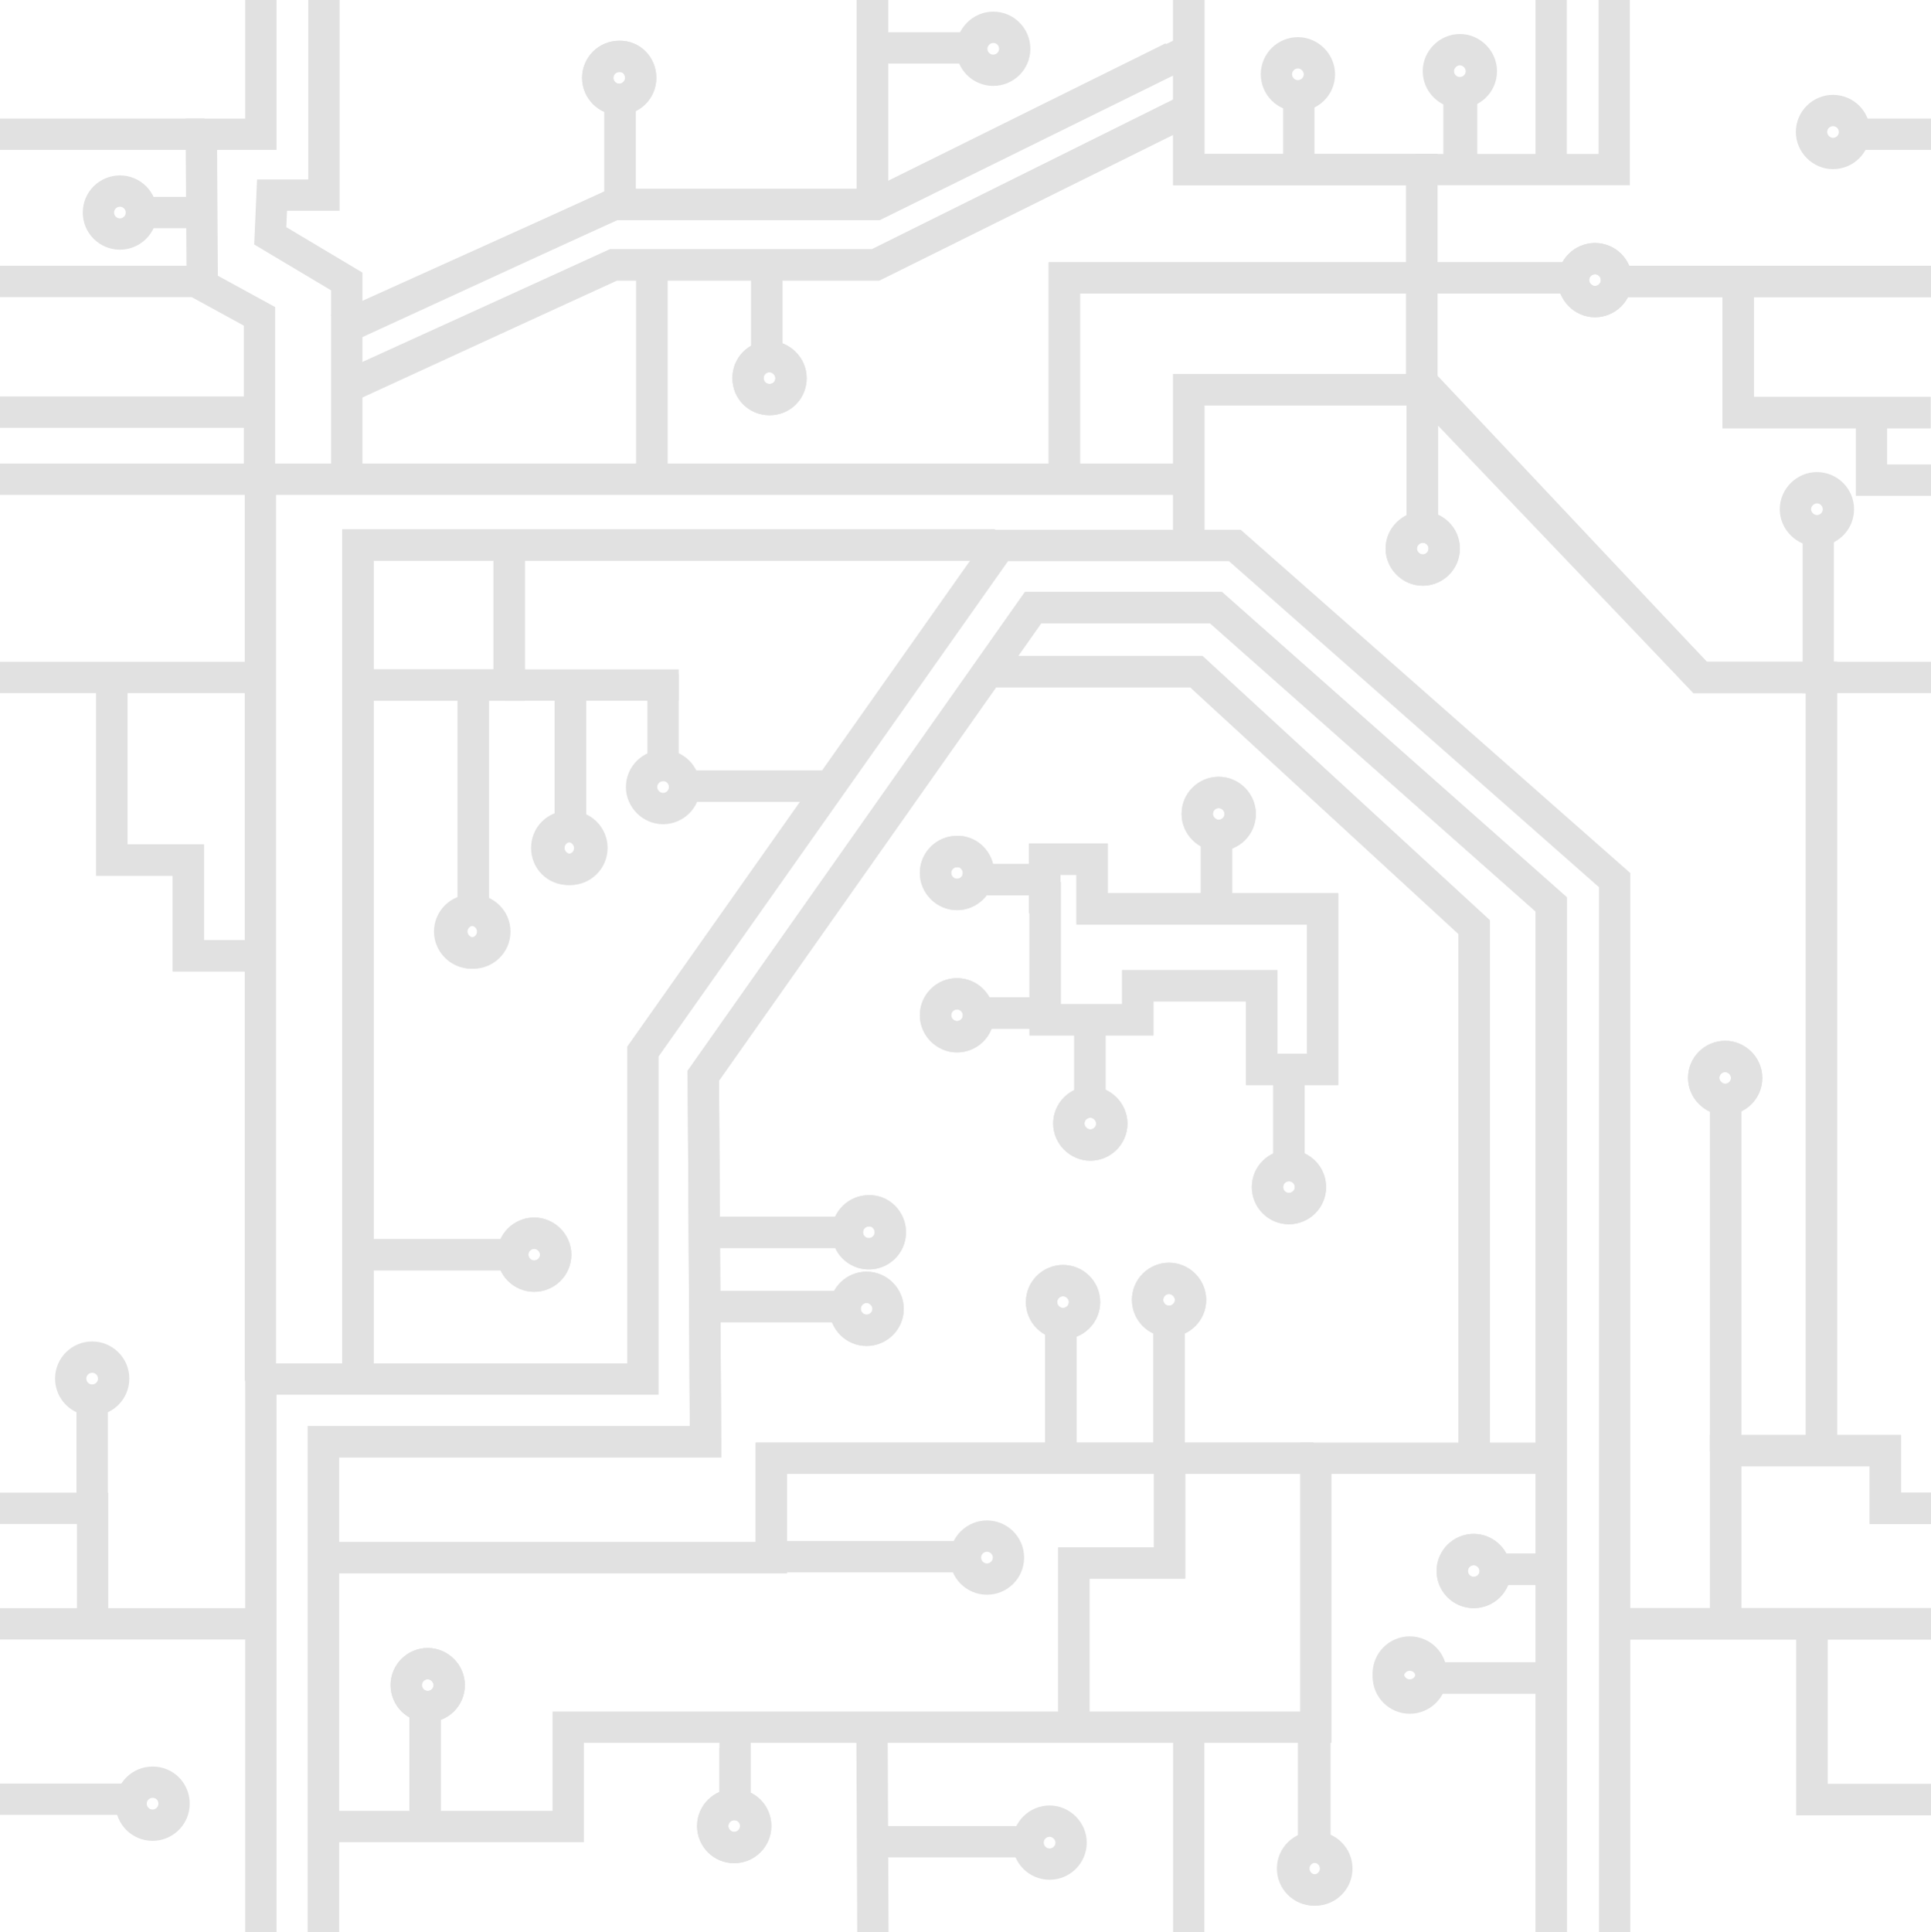 <svg xmlns="http://www.w3.org/2000/svg" xmlns:xlink="http://www.w3.org/1999/xlink" id="Layer_1" x="0" y="0" version="1.1" viewBox="0 0 431.6 431.8" xml:space="preserve" style="enable-background:new 0 0 431.6 431.8"><style type="text/css">.st0{opacity:.12}.st1{stroke-width:7}.st1,.st2,.st3{fill:none;stroke:#000}.st2{stroke-width:7.587}.st3{stroke-width:6.936}</style><title>chip</title><g id="Layer_2" class="st0"><g id="Layer_1-2"><g id="layer1"><g id="g7738"><path id="path3006" d="M72.3,431.8V322.2h85.4l-0.5-81.8l73.7-104.6h40.9l74.9,66.3v229.7" class="st1"/><path id="path3010" d="M157.8,292h32.3" class="st1"/><path id="path3012" d="M156.8,275.4h32.3" class="st1"/><path id="path3014" d="M222.4,121.8H80v184.9" class="st1"/><path id="path3016" d="M80.5,280.4h35.4" class="st1"/><path id="path3028-1" d="M199,275.4c0,2.7-2.2,4.8-4.8,4.8c-2.7,0-4.8-2.2-4.8-4.8c0-2.7,2.2-4.8,4.8-4.8 C196.8,270.5,199,272.7,199,275.4L199,275.4z" class="st1"/><path id="path3059" d="M83,153.1h30.8v-30.8" class="st1"/><path id="path3065" d="M127.5,152.6v33.8" class="st1"/><path id="path3067" d="M105.8,152.6v53" class="st1"/><path id="path3073" d="M293.6,325.9H172.4v22.2H75" class="st1"/><path id="path3075" d="M261.3,325.9v-32.3" class="st1"/><path id="path3077" d="M237.1,325.9v-32.3" class="st1"/><path id="path3079" d="M329.5,324.4V207.2l-62.1-57.1h-45" class="st1"/><path id="path3081" d="M233.6,200.6v27.3h20.7v-7.6H282V239h13.6v-35.9h-51.5V192h-10.6v8.6H233.6z" class="st1"/><path id="path3083" d="M288.1,238.5v23.2" class="st1"/><path id="path3085" d="M232,196.6h-14.1" class="st1"/><path id="path3087" d="M232,226.4h-14.1" class="st1"/><path id="path3089" d="M271.9,202.1v-15.7" class="st1"/><path id="path3091" d="M243.6,227.4v20.7" class="st1"/><path id="path3093" d="M198.5,292.5c0,2.7-2.2,4.8-4.8,4.8c-2.7,0-4.8-2.2-4.8-4.8c0-2.7,2.2-4.8,4.8-4.8 S198.5,289.9,198.5,292.5L198.5,292.5z" class="st1"/><path id="path3095" d="M242.4,291c0,2.7-2.2,4.8-4.8,4.8c-2.7,0-4.8-2.2-4.8-4.8c0-2.7,2.2-4.8,4.8-4.8 S242.4,288.3,242.4,291L242.4,291z" class="st1"/><path id="path3097" d="M266.1,290.5c0,2.7-2.2,4.8-4.8,4.8c-2.7,0-4.8-2.2-4.8-4.8c0-2.7,2.2-4.8,4.8-4.8 S266.1,287.9,266.1,290.5L266.1,290.5z" class="st1"/><path id="path3099" d="M124.2,280.4c0,2.7-2.2,4.8-4.8,4.8c-2.7,0-4.8-2.2-4.8-4.8c0-2.7,2.2-4.8,4.8-4.8 S124.2,277.8,124.2,280.4L124.2,280.4z" class="st1"/><path id="path3101" d="M110.1,208.2c0,2.7-2.2,4.8-4.8,4.8s-4.8-2.2-4.8-4.8c0-2.7,2.2-4.8,4.8-4.8 S110.1,205.5,110.1,208.2L110.1,208.2z" class="st1"/><path id="path3103" d="M131.8,189.5c0,2.7-2.1,4.8-4.8,4.8s-4.8-2.1-4.8-4.8s2.1-4.8,4.8-4.8l0,0 C129.6,184.7,131.8,186.9,131.8,189.5z" class="st1"/><path id="path3107" d="M277.2,181.9c0,2.7-2.2,4.8-4.8,4.8s-4.8-2.2-4.8-4.8c0-2.7,2.2-4.8,4.8-4.8 S277.2,179.3,277.2,181.9L277.2,181.9z" class="st1"/><path id="path3109" d="M292.9,265.3c0,2.7-2.2,4.8-4.8,4.8c-2.7,0-4.8-2.2-4.8-4.8c0-2.7,2.2-4.8,4.8-4.8 S292.9,262.6,292.9,265.3L292.9,265.3z" class="st1"/><path id="path3111" d="M248.5,251.1c0,2.7-2.2,4.8-4.8,4.8s-4.8-2.2-4.8-4.8c0-2.7,2.2-4.8,4.8-4.8 S248.5,248.5,248.5,251.1L248.5,251.1z" class="st1"/><path id="path3113" d="M218.7,226.9c0,2.7-2.2,4.8-4.8,4.8s-4.8-2.2-4.8-4.8c0-2.7,2.2-4.8,4.8-4.8 C216.5,222.1,218.7,224.2,218.7,226.9L218.7,226.9z" class="st1"/><path id="path3115" d="M218.7,195.1c0,2.7-2.2,4.8-4.8,4.8s-4.8-2.2-4.8-4.8c0-2.7,2.2-4.8,4.8-4.8 C216.5,190.2,218.7,192.4,218.7,195.1L218.7,195.1z" class="st1"/><path id="path3117" d="M152.9,175.7h31.4" class="st1"/><path id="path3119" d="M293.6,386.4V415" class="st1"/><path id="path3125" d="M265.7,121.4V87.1h52.1V37.9h-52.1V0" class="st1"/><path id="path3127" d="M345,350.7h-12.1" class="st1"/><path id="path3129" d="M347.9,375h-26.4" class="st1"/><path id="path3131" d="M361.4,362.9h70.2" class="st1"/><path id="path3137" d="M237.9,105.7V62.1h114.3" class="st1"/><path id="path3139" d="M317.9,86.4V120" class="st1"/><path id="path3141" d="M334.2,351.1c0,2.7-2.2,4.8-4.8,4.8c-2.7,0-4.8-2.2-4.8-4.8c0-2.7,2.2-4.8,4.8-4.8 S334.2,348.5,334.2,351.1L334.2,351.1z" class="st1"/><path id="path3143" d="M319.9,374c0,2.7-2.2,4.8-4.8,4.8c-2.7,0-4.8-2.2-4.8-4.8c0-2.7,2.2-4.8,4.8-4.8 S319.9,371.3,319.9,374L319.9,374z" class="st1"/><path id="path3145" d="M298.5,417.6c0,2.7-2.2,4.8-4.8,4.8c-2.7,0-4.8-2.2-4.8-4.8c0-2.7,2.2-4.8,4.8-4.8 S298.5,414.9,298.5,417.6L298.5,417.6z" class="st1"/><path id="path3147" d="M322.8,122.6c0,2.7-2.2,4.8-4.8,4.8s-4.8-2.2-4.8-4.8s2.2-4.8,4.8-4.8 S322.8,119.9,322.8,122.6L322.8,122.6z" class="st1"/><path id="path3149" d="M361.3,62.6c0,2.7-2.2,4.8-4.8,4.8s-4.8-2.2-4.8-4.8c0-2.7,2.2-4.8,4.8-4.8 S361.3,59.9,361.3,62.6L361.3,62.6z" class="st1"/><path id="path3151" d="M170.7,347.9h45" class="st1"/><path id="path3153" d="M261.4,325.7v23.6H240v35" class="st1"/><path id="path3155" d="M95,407.1v-27.9" class="st1"/><path id="path3157" d="M385.7,362.1v-37.9h35.7v12.9h10.2" class="st1"/><path id="path3169" d="M76.4,73.6l60.7-27.9h58.6l66.4-32.9" class="st1"/><path id="path3171" d="M76.4,87.1l60.7-27.9h58.6l66.4-32.9" class="st1"/><path id="path3173" d="M138.6,47.9V22.1" class="st1"/><path id="path3175" d="M145.7,60v44.3" class="st1"/><path id="path3177" d="M171.4,61.4v20" class="st1"/><path id="path3179" d="M143.2,17.4c0,2.7-2.2,4.8-4.8,4.8c-2.7,0-4.8-2.2-4.8-4.8c0-2.7,2.2-4.8,4.8-4.8 C141.1,12.5,143.2,14.7,143.2,17.4L143.2,17.4z" class="st1"/><path id="path3181" d="M176.8,84.5c0,2.7-2.1,4.8-4.8,4.8s-4.8-2.1-4.8-4.8c0-2.7,2.1-4.8,4.8-4.8l0,0 C174.6,79.7,176.8,81.9,176.8,84.5z" class="st1"/><path id="path3183" d="M385.7,324.3v-80.7" class="st1"/><path id="path3187" d="M407.1,324.3V151.4H380l-61.4-64.3" class="st1"/><path id="path3189" d="M390.4,240.9c0,2.7-2.2,4.8-4.8,4.8s-4.8-2.2-4.8-4.8c0-2.7,2.2-4.8,4.8-4.8 S390.4,238.3,390.4,240.9L390.4,240.9z" class="st1"/><path id="path3191" d="M405,362.9v39.3h26.6" class="st1"/><path id="path3195" d="M38.9,403.1c0,2.7-2.2,4.8-4.8,4.8c-2.7,0-4.8-2.2-4.8-4.8c0-2.7,2.2-4.8,4.8-4.8 C36.8,398.3,38.9,400.4,38.9,403.1L38.9,403.1z" class="st1"/><path id="path3197" d="M225.4,348.1c0,2.7-2.2,4.8-4.8,4.8c-2.7,0-4.8-2.2-4.8-4.8c0-2.7,2.2-4.8,4.8-4.8 C223.2,343.3,225.4,345.4,225.4,348.1L225.4,348.1z" class="st1"/><path id="path3199" d="M100.4,376.6c0,2.7-2.2,4.8-4.8,4.8c-2.7,0-4.8-2.2-4.8-4.8c0-2.7,2.2-4.8,4.8-4.8 S100.4,374,100.4,376.6L100.4,376.6z" class="st1"/><path id="path3203" d="M195,45V0" class="st1"/><path id="path3209" d="M195.7,10.7h20.7" class="st1"/><path id="path3211" d="M226.8,10.9c0,2.7-2.2,4.8-4.8,4.8c-2.7,0-4.8-2.2-4.8-4.8s2.2-4.8,4.8-4.8l0,0 C224.7,6.1,226.8,8.3,226.8,10.9z" class="st1"/><path id="path3217" d="M361.4,62.9h27.1v29.3h43" class="st1"/><path id="path3219" d="M56.4,107.1H0" class="st1"/><path id="path3221" d="M290.3,36.4V20.7" class="st1"/><path id="path3225" d="M326.4,37.5V21.6" class="st2"/><path id="path3227" d="M294.9,16.6c0,2.7-2.2,4.8-4.8,4.8c-2.7,0-4.8-2.2-4.8-4.8c0-2.7,2.2-4.8,4.8-4.8 S294.9,14,294.9,16.6L294.9,16.6z" class="st1"/><path id="path3231" d="M331.1,15.9c0,2.7-2.2,4.8-4.8,4.8c-2.7,0-4.8-2.2-4.8-4.8s2.2-4.8,4.8-4.8 S331.1,13.3,331.1,15.9L331.1,15.9z" class="st1"/><path id="path3233" d="M45.7,30H0" class="st1"/><path id="path3241" d="M387.9,62.9h43.8" class="st1"/><path id="path3247" d="M25,154.3v37.9h17.1v21.4h13.6" class="st1"/><path id="path3251" d="M164.3,390.7v12.9" class="st1"/><path id="path3255" d="M410.9,113.8c0,2.7-2.2,4.8-4.8,4.8s-4.8-2.2-4.8-4.8s2.2-4.8,4.8-4.8 S410.9,111.1,410.9,113.8L410.9,113.8z" class="st1"/><path id="path3261" d="M168.9,408.1c0,2.7-2.2,4.8-4.8,4.8c-2.7,0-4.8-2.2-4.8-4.8c0-2.7,2.2-4.8,4.8-4.8 C166.8,403.3,168.9,405.4,168.9,408.1L168.9,408.1z" class="st1"/><path id="path3202" d="M58.3,431.8V308.2h85.4V235l79.8-113.1H276l84.9,74.8v235.2" class="st1"/><path id="path3204" d="M72.3,431.8V322.2h85.4l-0.5-81.8l73.7-104.6h40.9l74.9,66.3v229.7" class="st1"/><path id="path3210" d="M222.4,121.8H80v184.9" class="st1"/><g id="g3444"><path id="path3208" d="M156.8,275.4h32.3" class="st1"/><path id="path3214" d="M199,275.4c0,2.7-2.2,4.8-4.8,4.8c-2.7,0-4.8-2.2-4.8-4.8c0-2.7,2.2-4.8,4.8-4.8 C196.8,270.5,199,272.7,199,275.4L199,275.4z" class="st1"/></g><path id="path3216" d="M83,153.1h30.8v-30.8" class="st1"/><path id="path3218" d="M112.8,153.1h38.9" class="st1"/><path id="path3226" d="M75,408.2h52V386h167.1v-60.1h53" class="st1"/><path id="path3228" d="M293.6,325.9H172.4v22.2H75" class="st1"/><path id="path3234" d="M329.5,324.4V207.2l-62.1-57.1h-45" class="st1"/><path id="path3236" d="M233.6,200.6v27.3h20.7v-7.6H282V239h13.6v-35.9h-51.5V192h-10.6v8.6H233.6z" class="st1"/><path id="path3238" d="M288.1,238.5v23.2" class="st1"/><path id="path3240" d="M232,196.6h-14.1" class="st1"/><path id="path3242" d="M232,226.4h-14.1" class="st1"/><path id="path3244" d="M271.9,202.1v-15.7" class="st1"/><path id="path3246" d="M243.6,227.4v20.7" class="st1"/><g id="g3448"><path id="path3206" d="M157.8,292h32.3" class="st1"/><path id="path3248" d="M198.5,292.5c0,2.7-2.2,4.8-4.8,4.8c-2.7,0-4.8-2.2-4.8-4.8c0-2.7,2.2-4.8,4.8-4.8 S198.5,289.9,198.5,292.5L198.5,292.5z" class="st1"/></g><g id="g3436"><path id="path3232" d="M237.1,325.9v-32.3" class="st1"/><path id="path3250" d="M242.4,291c0,2.7-2.2,4.8-4.8,4.8c-2.7,0-4.8-2.2-4.8-4.8c0-2.7,2.2-4.8,4.8-4.8 S242.4,288.3,242.4,291L242.4,291z" class="st1"/></g><g id="g3440"><path id="path3230" d="M261.3,325.9v-32.3" class="st1"/><path id="path3252" d="M266.1,290.5c0,2.7-2.2,4.8-4.8,4.8c-2.7,0-4.8-2.2-4.8-4.8c0-2.7,2.2-4.8,4.8-4.8 S266.1,287.9,266.1,290.5L266.1,290.5z" class="st1"/></g><g id="g3452"><path id="path3212" d="M80.5,280.4h35.4" class="st1"/><path id="path3254" d="M124.2,280.4c0,2.7-2.2,4.8-4.8,4.8c-2.7,0-4.8-2.2-4.8-4.8c0-2.7,2.2-4.8,4.8-4.8 S124.2,277.8,124.2,280.4L124.2,280.4z" class="st1"/></g><g id="g3456"><path id="path3224" d="M105.8,152.6v53" class="st1"/><path id="path3256" d="M110.6,208.2c0,2.7-2.2,4.8-4.8,4.8s-4.8-2.2-4.8-4.8c0-2.7,2.2-4.8,4.8-4.8 S110.6,205.5,110.6,208.2L110.6,208.2z" class="st1"/></g><g id="g3460"><path id="path3222" d="M127.5,152.6v33.8" class="st1"/><path id="path3258" d="M132.3,189.5c0,2.7-2.2,4.8-4.8,4.8c-2.7,0-4.8-2.2-4.8-4.8c0-2.7,2.2-4.8,4.8-4.8 S132.3,186.8,132.3,189.5L132.3,189.5z" class="st1"/></g><path id="path3262" d="M277.2,181.9c0,2.7-2.2,4.8-4.8,4.8s-4.8-2.2-4.8-4.8c0-2.7,2.2-4.8,4.8-4.8 S277.2,179.3,277.2,181.9L277.2,181.9z" class="st1"/><path id="path3264" d="M292.9,265.3c0,2.7-2.2,4.8-4.8,4.8c-2.7,0-4.8-2.2-4.8-4.8c0-2.7,2.2-4.8,4.8-4.8 S292.9,262.6,292.9,265.3L292.9,265.3z" class="st1"/><path id="path3266" d="M248.5,251.1c0,2.7-2.2,4.8-4.8,4.8s-4.8-2.2-4.8-4.8c0-2.7,2.2-4.8,4.8-4.8 S248.5,248.5,248.5,251.1L248.5,251.1z" class="st1"/><path id="path3268" d="M218.7,226.9c0,2.7-2.2,4.8-4.8,4.8s-4.8-2.2-4.8-4.8c0-2.7,2.2-4.8,4.8-4.8 C216.5,222.1,218.7,224.2,218.7,226.9L218.7,226.9z" class="st1"/><path id="path3270" d="M218.7,195.1c0,2.7-2.2,4.8-4.8,4.8s-4.8-2.2-4.8-4.8c0-2.7,2.2-4.8,4.8-4.8 C216.5,190.2,218.7,192.4,218.7,195.1L218.7,195.1z" class="st1"/><g id="g3464"><path id="path3220" d="M148.2,150.6v22.7" class="st1"/><path id="path3260" d="M153,175.9c0,2.7-2.2,4.8-4.8,4.8s-4.8-2.2-4.8-4.8c0-2.7,2.2-4.8,4.8-4.8 C150.8,171,153,173.2,153,175.9L153,175.9z" class="st1"/><path id="path3272" d="M153.4,175.7h30.9" class="st3"/></g><path id="path3274" d="M293.9,386.4V415" class="st1"/><path id="path3276" d="M265.7,386.4v45.4" class="st1"/><path id="path3278" d="M265.7,121.4V87.1h52.1V37.9h-52.1V0" class="st1"/><path id="path3280" d="M345,350.7h-12.1" class="st1"/><path id="path3282" d="M347.9,375h-26.4" class="st1"/><path id="path3284" d="M361.4,362.9h70.2" class="st1"/><path id="path3286" d="M57.9,362.9H0" class="st1"/><path id="path3288" d="M58.2,308.6V107.1h208.9" class="st1"/><path id="path3290" d="M237.9,105.7V62.1h114.3" class="st1"/><path id="path3292" d="M317.9,86.4V120" class="st1"/><path id="path3294" d="M334.2,351.1c0,2.7-2.2,4.8-4.8,4.8c-2.7,0-4.8-2.2-4.8-4.8c0-2.7,2.2-4.8,4.8-4.8 S334.2,348.5,334.2,351.1L334.2,351.1z" class="st1"/><path id="path3296" d="M319.9,374.7c0,2.7-2.2,4.8-4.8,4.8c-2.7,0-4.8-2.2-4.8-4.8c0-2.7,2.2-4.8,4.8-4.8 S319.9,372,319.9,374.7L319.9,374.7z" class="st1"/><path id="path3298" d="M298.8,417.6c0,2.7-2.2,4.8-4.8,4.8c-2.7,0-4.8-2.2-4.8-4.8c0-2.7,2.2-4.8,4.8-4.8 S298.8,414.9,298.8,417.6L298.8,417.6z" class="st1"/><path id="path3300" d="M322.8,122.6c0,2.7-2.2,4.8-4.8,4.8s-4.8-2.2-4.8-4.8s2.2-4.8,4.8-4.8 S322.8,119.9,322.8,122.6L322.8,122.6z" class="st1"/><path id="path3302" d="M361.3,62.6c0,2.7-2.2,4.8-4.8,4.8s-4.8-2.2-4.8-4.8c0-2.7,2.2-4.8,4.8-4.8 S361.3,59.9,361.3,62.6L361.3,62.6z" class="st1"/><path id="path3306" d="M261.4,325.7v23.6H240v35" class="st1"/><path id="path3310" d="M385.7,362.1v-37.9h35.7v12.9h10.2" class="st1"/><path id="path3314" d="M316.4,37.9h44.4V0" class="st1"/><path id="path3316" d="M346.7,40.7V0" class="st1"/><path id="path3318" d="M58,106.4V70.7l-12.8-7L45,30h13.3V0" class="st1"/><path id="path3320" d="M77.5,106.4V62.9L60.4,52.7l0.4-9.1h11.6V0" class="st1"/><path id="path3322" d="M75.4,73.6l61.8-27.9h58.6L264,12.1" class="st1"/><path id="path3324" d="M75.8,87.1l61.3-27.9h58.6l68.2-33.9" class="st1"/><path id="path3326" d="M138.6,47.9V22.1" class="st1"/><path id="path3328" d="M145.7,60v44.3" class="st1"/><path id="path3330" d="M171.4,61.4v20" class="st1"/><path id="path3332" d="M143.2,17.4c0,2.7-2.2,4.8-4.8,4.8c-2.7,0-4.8-2.2-4.8-4.8c0-2.7,2.2-4.8,4.8-4.8 C141.1,12.5,143.2,14.7,143.2,17.4L143.2,17.4z" class="st1"/><path id="path3334" d="M176.8,84.5c0,2.7-2.1,4.8-4.8,4.8s-4.8-2.1-4.8-4.8c0-2.7,2.1-4.8,4.8-4.8l0,0 C174.6,79.7,176.8,81.9,176.8,84.5z" class="st1"/><path id="path3336" d="M385.7,324.3v-80.7" class="st1"/><path id="path3338" d="M407.1,324.3V151.4H380l-61.4-65.2" class="st1"/><path id="path3340" d="M390.4,240.9c0,2.7-2.2,4.8-4.8,4.8s-4.8-2.2-4.8-4.8c0-2.7,2.2-4.8,4.8-4.8 S390.4,238.3,390.4,240.9L390.4,240.9z" class="st1"/><path id="path3342" d="M405,362.9v39.3h26.6" class="st1"/><g id="g3416"><path id="path3344" d="M0,402.1h30" class="st1"/></g><g id="g3420"><path id="path3308" d="M95,407.1v-27.9" class="st1"/><path id="path3350" d="M100.4,376.6c0,2.7-2.2,4.8-4.8,4.8c-2.7,0-4.8-2.2-4.8-4.8c0-2.7,2.2-4.8,4.8-4.8 S100.4,374,100.4,376.6L100.4,376.6z" class="st1"/></g><path id="path3352" d="M195,45V0" class="st1"/><path id="path3354" d="M195.1,431.8l-0.2-45.4" class="st1"/><g id="g3428"><path id="path3356" d="M197.6,411.6h32.9" class="st1"/><path id="path3362" d="M239.4,411.8c0,2.7-2.2,4.8-4.8,4.8c-2.7,0-4.8-2.2-4.8-4.8c0-2.7,2.2-4.8,4.8-4.8 S239.4,409.2,239.4,411.8L239.4,411.8z" class="st1"/></g><path id="path3364" d="M361.4,62.9h27.1v29.3h43" class="st1"/><path id="path3366" d="M56.4,92.1H0" class="st1"/><path id="path3378" d="M431.6,30h-17.3" class="st1"/><path id="path3380" d="M44.3,47.5H30" class="st1"/><path id="path3382" d="M42.9,62.9H0" class="st1"/><path id="path3384" d="M387.9,62.9h43.8" class="st1"/><path id="path3386" d="M406.4,119.3v32.1h25.2" class="st1"/><path id="path3388" d="M56.4,151.4H0" class="st1"/><path id="path3390" d="M25,154.3v37.9h17.1v21.4h13.6" class="st1"/><path id="path3396" d="M414.5,29.5c0,2.7-2.2,4.8-4.8,4.8s-4.8-2.2-4.8-4.8c0-2.7,2.2-4.8,4.8-4.8 S414.5,26.8,414.5,29.5L414.5,29.5z" class="st1"/><path id="path3312" d="M0,337.1h20.7V365" class="st1"/><g id="g3406"><path id="path3392" d="M20.6,338.6v-27.1" class="st1"/><path id="path3400" d="M25.4,308.1c0,2.7-2.2,4.8-4.8,4.8c-2.7,0-4.8-2.2-4.8-4.8c0-2.7,2.2-4.8,4.8-4.8 S25.4,305.4,25.4,308.1L25.4,308.1z" class="st1"/></g><path id="path3402" d="M31.6,47.5c0,2.7-2.2,4.8-4.8,4.8S22,50.2,22,47.5s2.2-4.8,4.8-4.8l0,0 C29.5,42.7,31.6,44.9,31.6,47.5z" class="st1"/><g id="g3424"><path id="path3394" d="M164.3,388.7v12.9" class="st1"/><path id="path3404" d="M168.9,408.1c0,2.7-2.2,4.8-4.8,4.8c-2.7,0-4.8-2.2-4.8-4.8c0-2.7,2.2-4.8,4.8-4.8 C166.8,403.3,168.9,405.4,168.9,408.1L168.9,408.1z" class="st1"/></g><path id="path7338" d="M418.3,91.6v15.7h13.3" class="st1"/></g></g></g></g></svg>